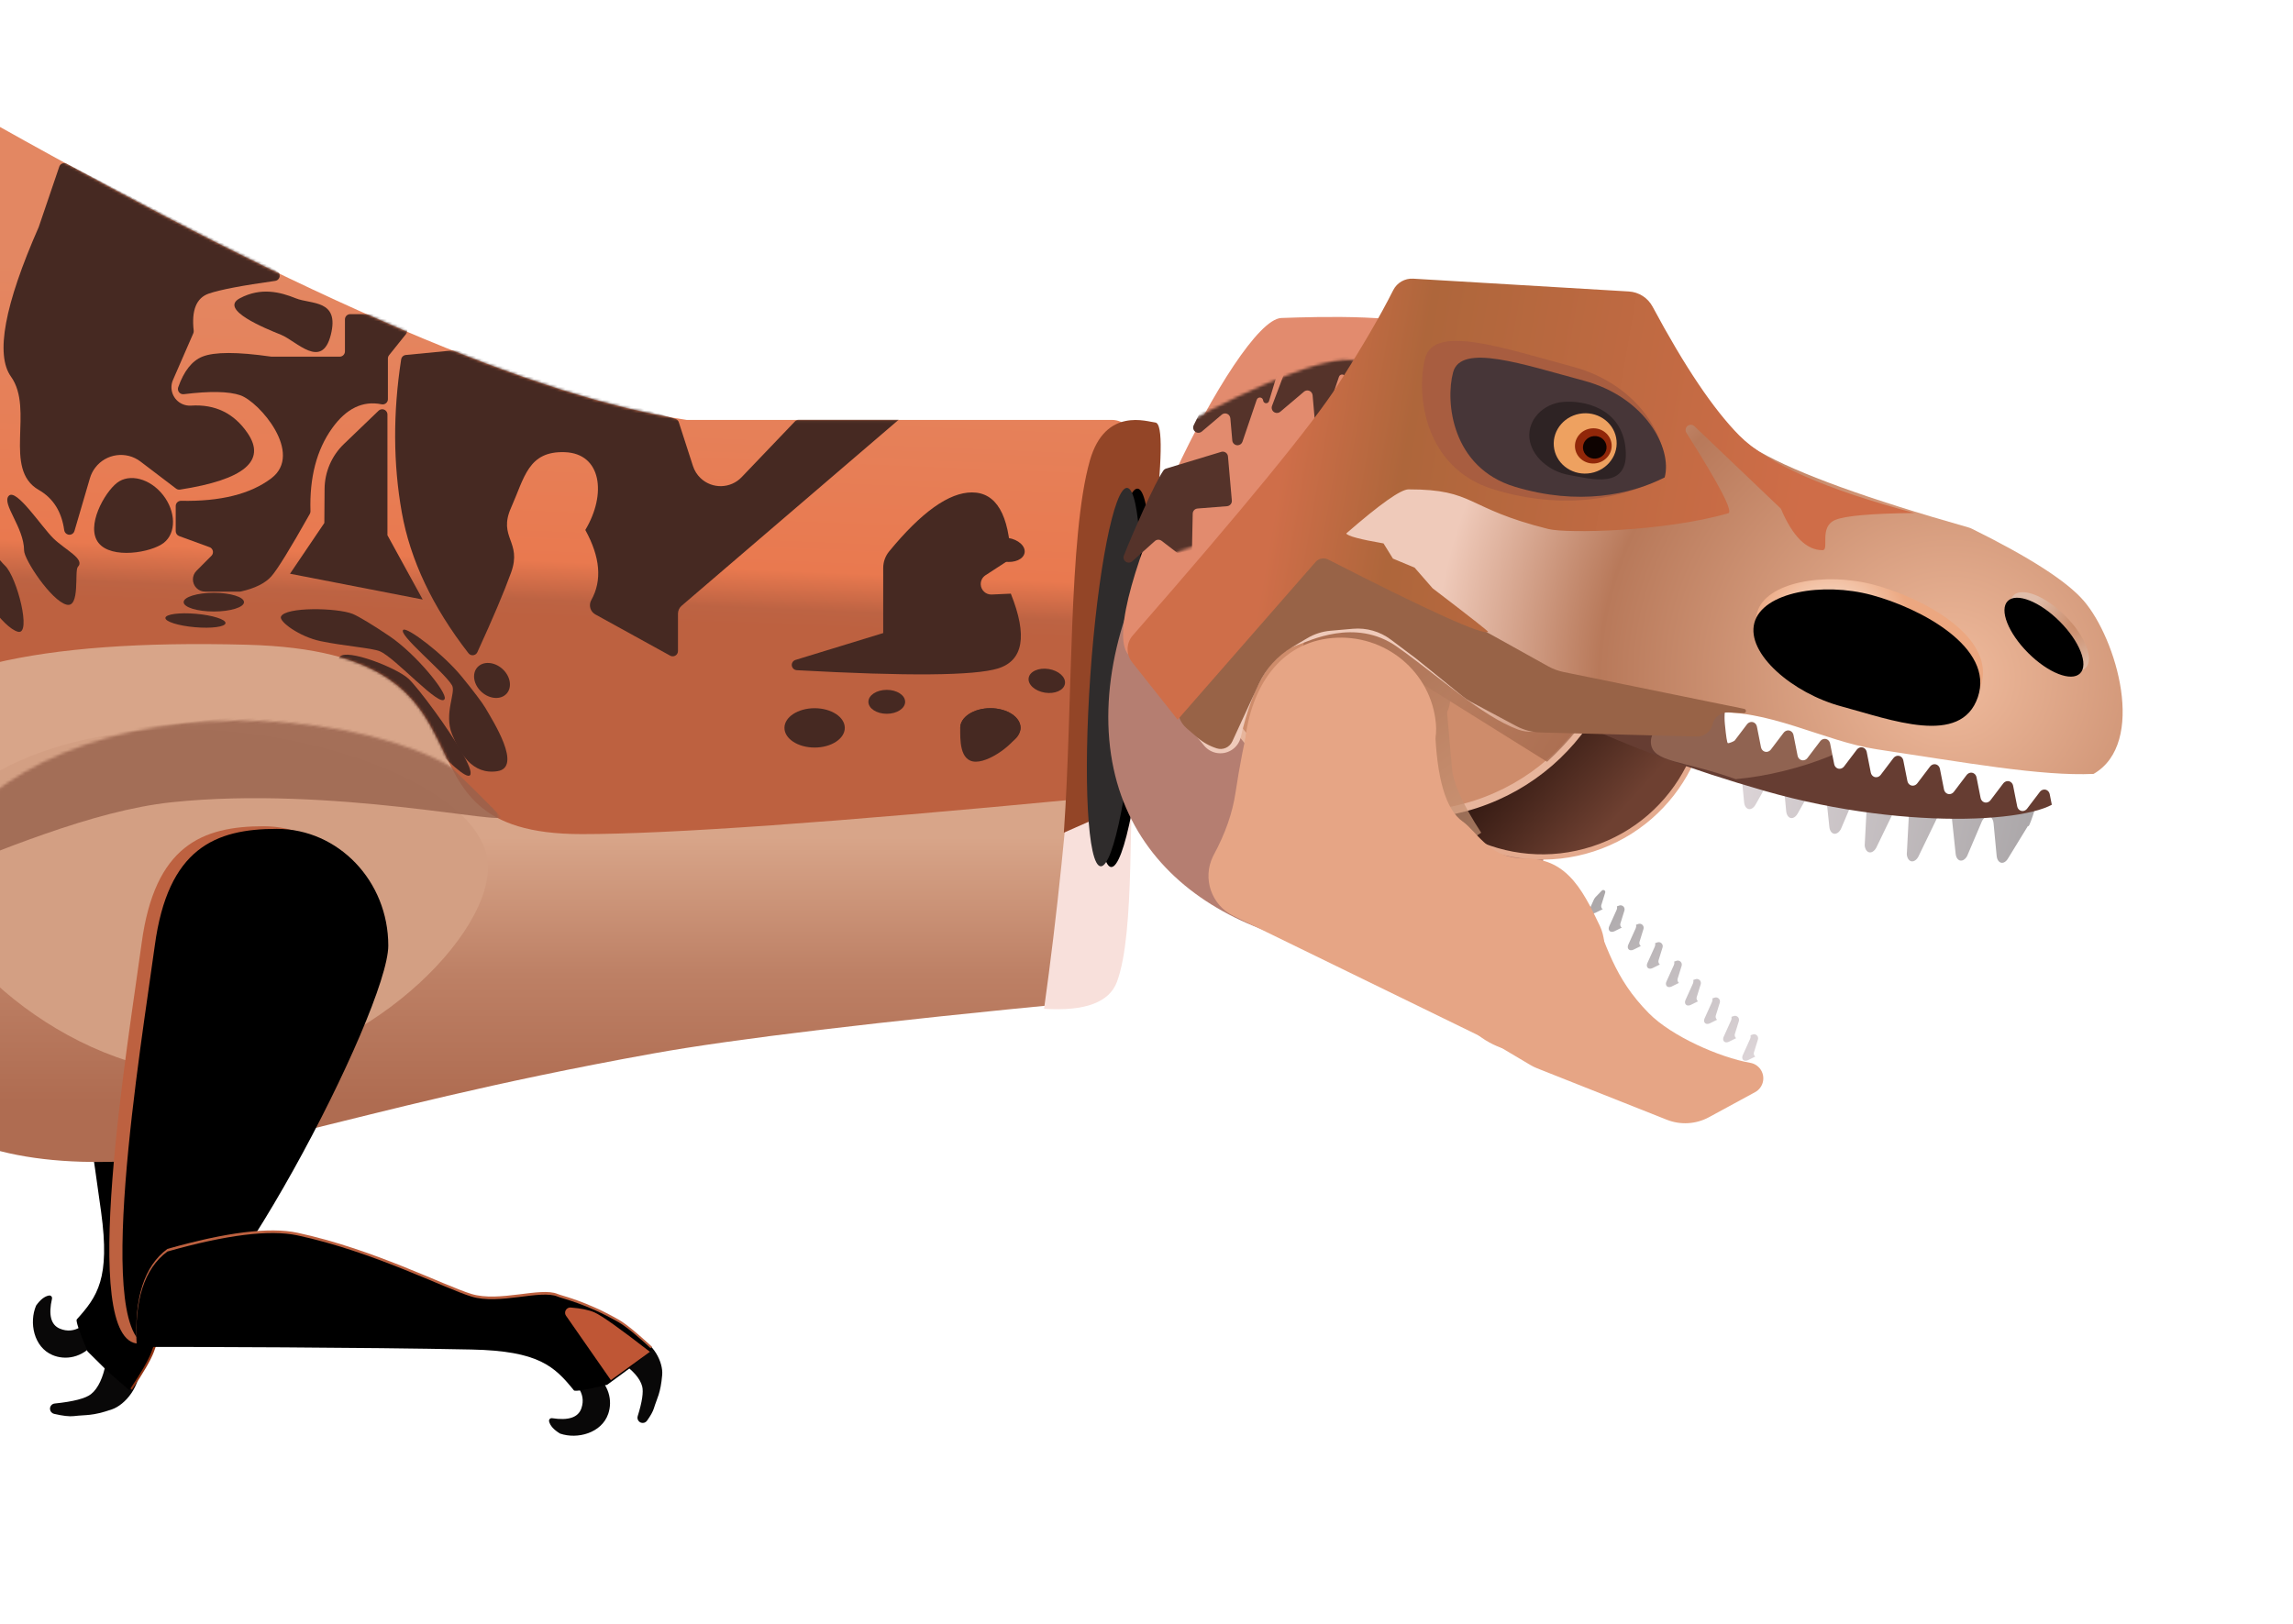 <?xml version="1.0" encoding="UTF-8" standalone="no"?>
<svg  viewBox="0 0 874 619" version="1.1" xmlns="http://www.w3.org/2000/svg" xmlns:xlink="http://www.w3.org/1999/xlink">
    <!-- Generator: Sketch 45.2 (43514) - http://www.bohemiancoding.com/sketch -->
    <title>w3d2lego_trex</title>
    <desc>Created with Sketch.</desc>
    <defs>
        <path d="M1.127,43.495 C22.65,43.495 87.074,43.641 128.703,44.495 C154.37,45.021 160.33,50.912 167.746,60.059 C168.168,60.578 172.399,59.87 180.439,57.935 L189.516,51.266 L197.547,44.495 C191.797,39.133 187.514,35.65 184.697,34.044 C172.21,26.924 163.39,25.106 161.535,24.313 C155.079,21.551 139.286,27.563 128.703,24.313 C118.12,21.063 91.174,7.144 62.391,0.988 C51.778,-1.282 35.244,0.77 12.79,7.144 C3.979,13.677 0.092,25.794 1.127,43.495 Z" id="path-1"></path>
        <filter x="-1.0%" y="-3.3%" width="102.0%" height="106.7%" filterUnits="objectBoundingBox" id="filter-2">
            <feGaussianBlur stdDeviation="1.5" in="SourceAlpha" result="shadowBlurInner1"></feGaussianBlur>
            <feOffset dx="0" dy="1" in="shadowBlurInner1" result="shadowOffsetInner1"></feOffset>
            <feComposite in="shadowOffsetInner1" in2="SourceAlpha" operator="arithmetic" k2="-1" k3="1" result="shadowInnerInner1"></feComposite>
            <feColorMatrix values="0 0 0 0 0.651   0 0 0 0 0.333   0 0 0 0 0.22  0 0 0 1 0" type="matrix" in="shadowInnerInner1"></feColorMatrix>
        </filter>
        <linearGradient x1="50%" y1="68.115%" x2="50%" y2="93.681%" id="linearGradient-3">
            <stop stop-color="#D8A589" offset="0%"></stop>
            <stop stop-color="#BD8065" offset="51.95%"></stop>
            <stop stop-color="#AF6C51" offset="100%"></stop>
        </linearGradient>
        <linearGradient x1="53.377%" y1="22.111%" x2="50%" y2="69.357%" id="linearGradient-4">
            <stop stop-color="#E38762" offset="0%"></stop>
            <stop stop-color="#E9794F" offset="82.988%"></stop>
            <stop stop-color="#BD6343" offset="94.57%"></stop>
            <stop stop-color="#BD6140" offset="100%"></stop>
        </linearGradient>
        <path d="M48.556,0.598 C167.484,67.371 255.221,104.87 311.765,113.096 L473.878,113.096 L473.878,113.096 C478.296,113.096 481.878,116.677 481.878,121.096 C481.878,121.483 481.85,121.87 481.794,122.253 L462.015,257.558 C368.326,266.519 304.899,271 271.736,271 C191.332,271 249.705,201.622 144.096,198.802 C63.697,196.654 15.665,208.213 2.84217094e-14,233.477 L48.556,0.598 Z" id="path-5"></path>
        <path d="M107,131.359 C160.858,131.359 214,81.808 214,52.701 C214,23.595 151.376,0 97.518,0 C43.66,0 0,23.595 0,52.701 C0,81.808 53.142,131.359 107,131.359 Z" id="path-7"></path>
        <path d="M12,197.263 C35.472,197.263 102,69.077 102,44.5 C102,19.923 82.972,0 59.5,0 C36.028,0 18,7.399 13,44.5 C8,81.601 -11.472,197.263 12,197.263 Z" id="path-9"></path>
        <filter x="-3.9%" y="-2.0%" width="107.9%" height="104.1%" filterUnits="objectBoundingBox" id="filter-10">
            <feGaussianBlur stdDeviation="1.5" in="SourceAlpha" result="shadowBlurInner1"></feGaussianBlur>
            <feOffset dx="5" dy="1" in="shadowBlurInner1" result="shadowOffsetInner1"></feOffset>
            <feComposite in="shadowOffsetInner1" in2="SourceAlpha" operator="arithmetic" k2="-1" k3="1" result="shadowInnerInner1"></feComposite>
            <feColorMatrix values="0 0 0 0 0.631   0 0 0 0 0.314   0 0 0 0 0.165  0 0 0 1 0" type="matrix" in="shadowInnerInner1"></feColorMatrix>
        </filter>
        <path d="M11.127,197.495 C32.65,197.495 97.074,197.641 138.703,198.495 C164.37,199.021 170.33,204.912 177.746,214.059 C178.168,214.578 182.399,213.87 190.439,211.935 L199.516,205.266 L207.547,198.495 C201.797,193.133 197.514,189.65 194.697,188.044 C182.21,180.924 173.39,179.106 171.535,178.313 C165.079,175.551 149.286,181.563 138.703,178.313 C128.12,175.063 101.174,161.144 72.391,154.988 C61.778,152.718 45.244,154.77 22.79,161.144 C13.979,167.677 10.092,179.794 11.127,197.495 Z" id="path-11"></path>
        <filter x="-1.0%" y="-3.3%" width="102.0%" height="106.7%" filterUnits="objectBoundingBox" id="filter-12">
            <feGaussianBlur stdDeviation="1.5" in="SourceAlpha" result="shadowBlurInner1"></feGaussianBlur>
            <feOffset dx="0" dy="1" in="shadowBlurInner1" result="shadowOffsetInner1"></feOffset>
            <feComposite in="shadowOffsetInner1" in2="SourceAlpha" operator="arithmetic" k2="-1" k3="1" result="shadowInnerInner1"></feComposite>
            <feColorMatrix values="0 0 0 0 0.651   0 0 0 0 0.333   0 0 0 0 0.22  0 0 0 1 0" type="matrix" in="shadowInnerInner1"></feColorMatrix>
        </filter>
        <ellipse id="path-13" cx="18" cy="98.872" rx="9" ry="72.31"></ellipse>
        <filter x="-44.1%" y="-8.3%" width="232.7%" height="116.5%" filterUnits="objectBoundingBox" id="filter-14">
            <feGaussianBlur stdDeviation="1.982" in="SourceGraphic"></feGaussianBlur>
        </filter>
        <filter x="-71.9%" y="-11.7%" width="288.3%" height="123.4%" filterUnits="objectBoundingBox" id="filter-15">
            <feMorphology radius="1" operator="dilate" in="SourceAlpha" result="shadowSpreadOuter1"></feMorphology>
            <feOffset dx="4" dy="0" in="shadowSpreadOuter1" result="shadowOffsetOuter1"></feOffset>
            <feGaussianBlur stdDeviation="2" in="shadowOffsetOuter1" result="shadowBlurOuter1"></feGaussianBlur>
            <feColorMatrix values="0 0 0 0 0   0 0 0 0 0   0 0 0 0 0  0 0 0 0.5 0" type="matrix" in="shadowBlurOuter1"></feColorMatrix>
        </filter>
        <linearGradient x1="79.44%" y1="81.641%" x2="61.449%" y2="50%" id="linearGradient-16">
            <stop stop-color="#6E4031" offset="0%"></stop>
            <stop stop-color="#331912" offset="100%"></stop>
        </linearGradient>
        <linearGradient x1="0%" y1="39.56%" x2="100%" y2="39.56%" id="linearGradient-17">
            <stop stop-color="#CB9778" stop-opacity="0.7" offset="0%"></stop>
            <stop stop-color="#9B5E43" stop-opacity="0.7" offset="100%"></stop>
        </linearGradient>
        <filter x="-2.3%" y="-4.2%" width="104.7%" height="108.3%" filterUnits="objectBoundingBox" id="filter-18">
            <feGaussianBlur stdDeviation="1" in="SourceGraphic"></feGaussianBlur>
        </filter>
        <filter x="-2.7%" y="-4.7%" width="105.5%" height="109.4%" filterUnits="objectBoundingBox" id="filter-19">
            <feGaussianBlur stdDeviation="1" in="SourceGraphic"></feGaussianBlur>
        </filter>
        <linearGradient x1="100%" y1="0%" x2="0%" y2="0%" id="linearGradient-20">
            <stop stop-color="#DDD5D8" offset="0%"></stop>
            <stop stop-color="#ABA7A9" offset="100%"></stop>
        </linearGradient>
        <radialGradient cx="81.4%" cy="79.781%" fx="81.4%" fy="79.781%" r="83.234%" gradientTransform="translate(0.814,0.798),scale(0.632,1),rotate(-154.554),translate(-0.814,-0.798)" id="radialGradient-21">
            <stop stop-color="#F0BB9D" offset="0%"></stop>
            <stop stop-color="#B8795A" offset="67.923%"></stop>
            <stop stop-color="#EFCABA" offset="100%"></stop>
        </radialGradient>
        <radialGradient cx="63.34%" cy="0%" fx="63.34%" fy="0%" r="104.271%" gradientTransform="translate(0.633,0),scale(0.436,1),rotate(124.121),translate(-0.633,-0)" id="radialGradient-22">
            <stop stop-color="#CA8B69" offset="0%"></stop>
            <stop stop-color="#E0BDAA" offset="100%"></stop>
        </radialGradient>
        <ellipse id="path-23" cx="359.046" cy="176.402" rx="19.5" ry="8.5"></ellipse>
        <filter x="-7.7%" y="-17.6%" width="115.4%" height="135.3%" filterUnits="objectBoundingBox" id="filter-24">
            <feGaussianBlur stdDeviation="1.5" in="SourceAlpha" result="shadowBlurInner1"></feGaussianBlur>
            <feOffset dx="0" dy="3" in="shadowBlurInner1" result="shadowOffsetInner1"></feOffset>
            <feComposite in="shadowOffsetInner1" in2="SourceAlpha" operator="arithmetic" k2="-1" k3="1" result="shadowInnerInner1"></feComposite>
            <feColorMatrix values="0 0 0 0 0.792   0 0 0 0 0.494   0 0 0 0 0.365  0 0 0 1 0" type="matrix" in="shadowInnerInner1"></feColorMatrix>
        </filter>
        <radialGradient cx="32.214%" cy="50%" fx="32.214%" fy="50%" r="70.033%" gradientTransform="translate(0.322,0.5),scale(0.493,1),rotate(7.29),translate(-0.322,-0.5)" id="radialGradient-25">
            <stop stop-color="#FDF3E9" offset="0%"></stop>
            <stop stop-color="#ECA780" offset="100%"></stop>
        </radialGradient>
        <path d="M286.234,196.999 C305.564,196.999 334.137,200.101 335.457,180.147 C336.778,160.192 305.564,152.999 286.234,152.999 C266.904,152.999 245.851,162.679 245.851,174.829 C245.851,186.979 266.904,196.999 286.234,196.999 Z" id="path-26"></path>
        <filter x="-6.1%" y="-12.5%" width="112.3%" height="124.9%" filterUnits="objectBoundingBox" id="filter-27">
            <feMorphology radius="3" operator="erode" in="SourceAlpha" result="shadowSpreadInner1"></feMorphology>
            <feGaussianBlur stdDeviation="2" in="shadowSpreadInner1" result="shadowBlurInner1"></feGaussianBlur>
            <feOffset dx="0" dy="4" in="shadowBlurInner1" result="shadowOffsetInner1"></feOffset>
            <feComposite in="shadowOffsetInner1" in2="SourceAlpha" operator="arithmetic" k2="-1" k3="1" result="shadowInnerInner1"></feComposite>
            <feColorMatrix values="0 0 0 0 0.906   0 0 0 0 0.624   0 0 0 0 0.482  0 0 0 1 0" type="matrix" in="shadowInnerInner1"></feColorMatrix>
        </filter>
        <path d="M87.039,107.467 C122.385,107.467 172.95,105.285 172.95,85.679 C172.95,76.922 143.793,53.046 132.946,44.282 C119.506,33.422 4.738,83.192 4.738,102.798 C4.738,122.404 51.693,107.467 87.039,107.467 Z" id="path-28"></path>
        <filter x="-1.4%" y="-3.7%" width="102.8%" height="107.4%" filterUnits="objectBoundingBox" id="filter-30">
            <feGaussianBlur stdDeviation="1" in="SourceGraphic"></feGaussianBlur>
        </filter>
        <linearGradient x1="41.994%" y1="4.928%" x2="91.152%" y2="82.402%" id="linearGradient-31">
            <stop stop-color="#CF6E49" offset="0%"></stop>
            <stop stop-color="#AE663B" offset="22.969%"></stop>
            <stop stop-color="#CF6D48" offset="100%"></stop>
        </linearGradient>
    </defs>
    <g id="Page-1" stroke="none" stroke-width="1" fill="none" fill-rule="evenodd">
        <g id="trex" transform="translate(-60, 44)">
            <g id="body">
                <g id="armback" transform="translate(98.046, 392.568) rotate(81) translate(-98.046, -392.568) translate(-5.454, 350.568)">
                    <path d="M161.08,76.359 C162.019,77.787 163.836,78.792 166.53,79.377 C173.573,79.377 181.457,74.02 181.457,66.288 C181.457,61.134 178.273,55.428 170.663,53.2 C165.219,54.29 161.174,55.669 158.528,57.336 C165.441,58.495 171.095,61.325 171.095,67.655 C171.095,71.32 167.977,73.71 161.74,74.825 L161.74,74.825 C161.196,74.922 160.834,75.442 160.931,75.986 C160.955,76.119 161.006,76.246 161.08,76.359 Z" id="claw1" fill="#090808" transform="translate(169.992, 66.288) rotate(32) translate(-169.992, -66.288) "></path>
                    <path d="M198.863,77.135 C200.692,74.23 201.784,71.946 202.14,70.282 C203.144,65.588 204.436,63.794 204.436,55.732 C204.436,50.358 199.676,42.406 191.742,40.083 C183.303,43.448 177.705,46 174.946,47.738 C182.154,48.946 193.908,54.495 196.339,61.348 C197.228,63.854 196.856,68.61 195.223,75.616 L195.223,75.616 C194.972,76.692 195.641,77.767 196.717,78.018 C197.547,78.211 198.409,77.857 198.863,77.135 Z" id="claw2" fill="#090808" transform="translate(189.691, 58.503) rotate(-10) translate(-189.691, -58.503) "></path>
                    <g id="Oval-11">
                        <use fill="#913514" fill-rule="evenodd" xlink:href="#path-1"></use>
                        <use fill="black" fill-opacity="1" filter="url(#filter-2)" xlink:href="#path-1"></use>
                    </g>
                </g>
                <path d="M59.3,6.589 C177.724,73.605 265.247,111.241 321.87,119.497 L484.952,119.497 L484.952,119.497 C489.37,119.497 492.952,123.078 492.952,127.497 C492.952,127.666 492.947,127.835 492.936,128.005 L480.045,330.571 L480.045,330.571 C479.795,334.492 476.736,337.651 472.825,338.027 C394.222,345.569 339.52,352.12 308.72,357.679 C185.064,379.997 148.68,400.586 91.067,398.904 C10.611,396.554 -16.534,343.742 9.632,240.468 L9.632,240.468 C9.658,240.367 9.681,240.266 9.703,240.165 L59.3,6.589 Z" id="Rectangle-5" fill="url(#linearGradient-3)"></path>
                <g id="splotches" transform="translate(10, 3)">
                    <mask id="mask-6" fill="white">
                        <use xlink:href="#path-5"></use>
                    </mask>
                    <use id="Mask" fill="url(#linearGradient-4)" xlink:href="#path-5"></use>
                    <g mask="url(#mask-6)" fill="#462922">
                        <g transform="translate(24, -228)">
                            <path d="M199.406,314.521 L180.689,316.333 L180.689,316.333 C179.779,316.421 179.044,317.115 178.905,318.019 C175.77,338.376 175.851,357.819 179.148,376.347 C182.371,394.462 190.841,412.358 204.557,430.034 L204.557,430.034 C205.234,430.906 206.49,431.065 207.363,430.388 C207.618,430.19 207.821,429.934 207.955,429.641 C213.863,416.759 218.149,406.638 220.81,399.279 C225.104,387.408 215.705,385.991 220.81,374.543 C225.916,363.095 227.293,352.897 241.274,353.39 C255.256,353.883 257.297,369.337 249.098,383.047 C254.799,393.394 255.557,402.31 251.371,409.797 L251.371,409.797 C250.293,411.725 250.982,414.162 252.91,415.24 C252.917,415.244 252.925,415.248 252.932,415.252 L281.449,430.97 L281.449,430.97 C282.417,431.503 283.633,431.151 284.166,430.184 C284.329,429.888 284.415,429.556 284.415,429.218 L284.415,414.979 L284.415,414.979 C284.415,413.811 284.925,412.702 285.811,411.942 L368.565,340.999 L330.49,340.999 L330.49,340.999 C329.944,340.999 329.422,341.223 329.044,341.617 L308.683,362.919 L308.683,362.919 C304.455,367.343 297.441,367.501 293.017,363.273 C291.689,362.003 290.697,360.422 290.131,358.673 L284.733,341.983 L284.733,341.983 C284.533,341.366 284.047,340.884 283.428,340.69 L200.197,314.604 L200.197,314.604 C199.942,314.524 199.673,314.496 199.406,314.521 Z" id="Path-4"></path>
                            <path d="M396.465,368.73 C387.746,368.73 377.229,376.223 364.915,391.209 L364.915,391.209 C363.444,392.998 362.641,395.242 362.641,397.558 L362.641,422.352 L329.206,432.599 L329.206,432.599 C328.15,432.922 327.556,434.041 327.88,435.097 C328.125,435.898 328.845,436.462 329.682,436.508 C371.833,438.833 397.388,438.616 406.348,435.859 C416.069,432.868 417.715,423.357 411.285,407.326 L404.001,407.658 L404.001,407.658 C401.794,407.759 399.924,406.051 399.823,403.844 C399.759,402.427 400.449,401.082 401.638,400.309 L411.285,394.035 C410.656,377.165 405.716,368.73 396.465,368.73 Z" id="Path-5"></path>
                            <ellipse id="Oval-12" cx="336.5" cy="458.5" rx="11.5" ry="7.5"></ellipse>
                            <path d="M75.281,394.487 C83.289,394.487 90.606,380.947 90.606,374.872 C90.606,368.797 84.114,363.872 76.106,363.872 C68.097,363.872 61.606,368.797 61.606,374.872 C61.606,380.947 67.272,394.487 75.281,394.487 Z" id="Oval-12-Copy-13" transform="translate(76.106, 379.179) rotate(52) translate(-76.106, -379.179) "></path>
                            <path d="M135.974,308.586 C142.326,308.586 155.489,315.304 153.57,301.476 C151.651,287.649 142.326,293.586 135.974,293.586 C129.623,293.586 122.065,294.559 116.187,301.58 C110.31,308.601 129.623,308.586 135.974,308.586 Z" id="Oval-12-Copy-10" transform="translate(134.424, 301.268) rotate(22) translate(-134.424, -301.268) "></path>
                            <ellipse id="Oval-12-Copy" cx="364" cy="448.565" rx="7" ry="4.565"></ellipse>
                            <ellipse id="Oval-12-Copy-11" cx="107.5" cy="410.565" rx="11.5" ry="3.565"></ellipse>
                            <path d="M36.865,394.981 C39.242,397.442 57.645,401.553 62.841,398.554 C67.538,395.843 55.922,387.187 55.922,385.221 C55.922,381.079 48.139,383.87 41.788,383.87 C35.436,383.87 18.159,379.858 18.159,384 C18.159,388.142 30.698,388.595 36.865,394.981 Z" id="Oval-12-Copy-14" transform="translate(41.059, 390.866) rotate(44) translate(-41.059, -390.866) "></path>
                            <path d="M18.407,405.175 C20.783,407.636 39.186,411.746 44.382,408.748 C49.079,406.037 29.68,394.063 23.329,394.063 C16.978,394.063 -0.3,390.051 -0.3,394.193 C-0.3,398.336 12.239,398.788 18.407,405.175 Z" id="Oval-12-Copy-15" transform="translate(22.404, 401.059) rotate(44) translate(-22.404, -401.059) "></path>
                            <ellipse id="Oval-12-Copy-12" transform="translate(100.5, 417.565) rotate(5) translate(-100.5, -417.565) " cx="100.5" cy="417.565" rx="11.5" ry="2.565"></ellipse>
                            <ellipse id="Oval-12-Copy-8" transform="translate(425, 440.565) rotate(9) translate(-425, -440.565) " cx="425" cy="440.565" rx="7" ry="4.565"></ellipse>
                            <ellipse id="Oval-12-Copy-9" transform="translate(409.628, 390.604) rotate(9) translate(-409.628, -390.604) " cx="409.628" cy="390.604" rx="7" ry="4.565"></ellipse>
                            <ellipse id="Oval-12-Copy-2" cx="403.5" cy="458.5" rx="11.5" ry="7.5"></ellipse>
                            <path d="M397.957,471.395 C404.308,471.395 415,462.642 415,458.5 C415,454.358 409.851,451 403.5,451 C397.149,451 392,454.358 392,458.5 C392,462.642 391.606,471.395 397.957,471.395 Z" id="Oval-12-Copy-3"></path>
                            <ellipse id="Oval-12-Copy-4" transform="translate(213.536, 440.419) rotate(42) translate(-213.536, -440.419) " cx="213.536" cy="440.419" rx="7.5" ry="5.921"></ellipse>
                            <path d="M170.983,454.275 C177.335,454.275 217.133,459.526 217.133,455.384 C217.133,452.793 203.132,448.885 191.092,446.322 C183.883,444.787 177.377,443.734 174.998,443.734 C168.647,443.734 150.017,450.831 150.017,454.973 C150.017,459.115 164.632,454.275 170.983,454.275 Z" id="Oval-12-Copy-5" transform="translate(183.575, 450.355) rotate(42) translate(-183.575, -450.355) "></path>
                            <path d="M171.255,427.422 C177.607,427.422 201.033,439.133 201.033,434.991 C201.033,432.4 184.539,423.244 172.498,420.68 C165.289,419.145 158.783,418.092 156.404,418.092 C150.053,418.092 131.424,425.19 131.424,429.332 C131.424,431.301 140.754,433.783 149.001,432.286 C158.098,430.635 167.924,427.422 171.255,427.422 Z" id="Oval-12-Copy-6" transform="translate(166.229, 426.985) rotate(22) translate(-166.229, -426.985) "></path>
                            <path d="M204.275,445.751 C210.171,445.751 231.915,454.173 231.915,451.195 C231.915,449.331 216.605,442.747 205.429,440.903 C198.738,439.8 192.699,439.042 190.491,439.042 C184.596,439.042 163.805,438.084 167.305,447.125 C170.805,456.166 180.487,456.143 188.141,455.066 C196.584,453.879 201.184,445.751 204.275,445.751 Z" id="Oval-12-Copy-7" transform="translate(199.413, 447.282) scale(-1, 1) rotate(-60) translate(-199.413, -447.282) "></path>
                            <path d="M168.761,300.77 L159.477,300.77 L159.477,300.77 C158.372,300.77 157.477,301.665 157.477,302.77 L157.477,314.973 L157.477,314.973 C157.477,316.077 156.581,316.973 155.477,316.973 L144.359,316.973 L129.552,316.973 L129.552,316.973 C129.458,316.973 129.364,316.966 129.27,316.953 C116.413,315.12 107.701,315.126 103.133,316.973 C99.168,318.575 96.099,322.464 93.928,328.638 L93.928,328.638 C93.562,329.68 94.11,330.822 95.152,331.188 C95.443,331.291 95.754,331.324 96.061,331.286 C106.04,330.051 113.222,330.188 117.609,331.699 C124.849,334.192 141.862,353.912 129.41,363.352 C121.466,369.374 110.002,372.233 95.017,371.928 L95.017,371.928 C93.913,371.905 92.999,372.782 92.977,373.886 C92.977,373.9 92.977,373.914 92.977,373.927 L92.977,383.5 L92.977,383.5 C92.977,384.34 93.501,385.09 94.29,385.378 L105.861,389.606 L105.861,389.606 C106.899,389.985 107.432,391.133 107.053,392.171 C106.954,392.443 106.796,392.691 106.591,392.896 L100.889,398.617 L100.889,398.617 C99.075,400.437 99.079,403.383 100.899,405.197 C101.771,406.067 102.953,406.555 104.184,406.555 L117.387,406.555 L117.387,406.555 C117.537,406.555 117.685,406.538 117.831,406.505 C123.233,405.275 127.093,403.355 129.41,400.746 C131.731,398.133 136.622,390.193 144.084,376.927 L144.084,376.927 C144.263,376.609 144.352,376.248 144.34,375.884 C143.94,363.039 146.694,352.493 152.602,344.246 C158,336.711 164.284,333.675 171.456,335.138 L171.456,335.138 C172.538,335.359 173.594,334.661 173.815,333.579 C173.842,333.447 173.855,333.313 173.855,333.179 L173.855,324.309 L173.855,317.675 L173.855,317.675 C173.855,317.22 174.01,316.779 174.294,316.425 L180.752,308.36 L180.752,308.36 C181.443,307.498 181.303,306.24 180.441,305.549 C180.295,305.432 180.133,305.336 179.96,305.264 L169.529,300.923 L169.529,300.923 C169.286,300.822 169.024,300.77 168.761,300.77 Z" id="Path-6"></path>
                            <path d="M108.571,243.411 C67.097,264.782 44.105,276.38 39.595,278.203 C36.147,279.597 32.362,281.677 28.238,284.444 L28.238,284.444 C27.321,285.06 27.076,286.302 27.692,287.219 C28.009,287.692 28.513,288.007 29.076,288.086 C41.671,289.841 50.108,291.456 54.388,292.93 C59.109,294.556 61.027,299.266 60.142,307.06 L60.142,307.06 C60.103,307.409 60.156,307.762 60.296,308.084 L68.037,325.857 L68.037,325.857 C69.58,329.401 67.959,333.526 64.414,335.07 C63.393,335.514 62.281,335.709 61.169,335.638 C51.963,335.045 44.771,338.542 39.595,346.129 C32.378,356.706 40.961,363.882 65.346,367.657 L65.346,367.657 C65.883,367.74 66.43,367.601 66.863,367.272 L80.425,356.957 L80.425,356.957 C85.835,352.842 93.558,353.892 97.673,359.302 C98.583,360.499 99.266,361.852 99.689,363.294 L105.587,383.432 L105.587,383.432 C105.897,384.492 107.008,385.1 108.068,384.789 C108.823,384.568 109.378,383.925 109.487,383.147 C110.479,376.045 113.714,370.924 119.193,367.785 C133.076,359.83 120.802,337.129 129.79,324.582 C135.777,316.225 132.256,297.229 119.227,267.595 L119.227,267.595 C119.204,267.542 119.183,267.488 119.165,267.434 L111.381,244.545 L111.381,244.545 C111.025,243.499 109.889,242.939 108.844,243.295 C108.75,243.327 108.659,243.365 108.571,243.411 Z" id="Path-6-Copy" transform="translate(79.985, 314.029) scale(-1, 1) translate(-79.985, -314.029) "></path>
                        </g>
                    </g>
                </g>
                <path d="M201.52,113.609 L210.301,158.785 L228.173,180.282 L176.646,180.282 L185.8,158.785 L183.416,146.037 L183.416,146.037 C182.226,139.675 183.656,133.102 187.382,127.81 L197.921,112.839 L197.921,112.839 C198.557,111.936 199.804,111.719 200.708,112.355 C201.13,112.652 201.421,113.101 201.52,113.609 Z" id="splotch" fill="#462922" transform="translate(202.409, 145.787) rotate(11) translate(-202.409, -145.787) "></path>
                <g id="shoulderplace" transform="translate(32, 234)">
                    <mask id="mask-8" fill="white">
                        <use xlink:href="#path-7"></use>
                    </mask>
                    <use id="Mask" fill="#D39F83" xlink:href="#path-7"></use>
                    <path d="M90.014,29.434 C151.297,29.434 217.713,52.305 214.084,47.817 C196.087,25.557 123.324,-66.985 72.324,-66.985 C11.041,-66.985 -60.982,18.71 -60.982,47.817 C-60.982,76.923 28.731,29.434 90.014,29.434 Z" id="Oval-10-Copy" fill-opacity="0.8" fill="#97624D" mask="url(#mask-8)" transform="translate(76.622, -4.864) rotate(-6) translate(-76.622, 4.864) "></path>
                </g>
                <g id="armfore" transform="translate(101, 271)">
                    <path d="M171.08,230.359 C172.019,231.787 173.836,232.792 176.53,233.377 C183.573,233.377 191.457,228.02 191.457,220.288 C191.457,215.134 188.273,209.428 180.663,207.2 C175.219,208.29 171.174,209.669 168.528,211.336 C175.441,212.495 181.095,215.325 181.095,221.655 C181.095,225.32 177.977,227.71 171.74,228.825 L171.74,228.825 C171.196,228.922 170.834,229.442 170.931,229.986 C170.955,230.119 171.006,230.246 171.08,230.359 Z" id="claw1" fill="#090808" transform="translate(179.992, 220.288) rotate(19) translate(-179.992, -220.288) "></path>
                    <path d="M206.984,225.941 C208.186,223.901 208.921,222.256 209.189,221.005 C210.083,216.82 211.236,215.22 211.236,208.034 C211.236,203.243 206.992,196.154 199.919,194.083 C192.396,197.083 187.405,199.358 184.946,200.907 C191.372,201.984 201.85,206.931 204.017,213.04 C204.755,215.12 204.518,218.94 203.307,224.499 L203.307,224.499 C203.071,225.578 203.756,226.644 204.835,226.879 C205.679,227.063 206.545,226.685 206.984,225.941 Z" id="claw2" fill="#090808" transform="translate(198.091, 210.504) rotate(5) translate(-198.091, -210.504) "></path>
                    <g id="Oval-10">
                        <use fill="#BD6140" fill-rule="evenodd" xlink:href="#path-9"></use>
                        <use fill="black" fill-opacity="1" filter="url(#filter-10)" xlink:href="#path-9"></use>
                    </g>
                    <g id="Oval-11">
                        <use fill="#BD6140" fill-rule="evenodd" xlink:href="#path-11"></use>
                        <use fill="black" fill-opacity="1" filter="url(#filter-12)" xlink:href="#path-11"></use>
                    </g>
                    <path d="M186.757,178.66 C189.361,181.606 191.096,184.14 191.962,186.261 C193.11,189.074 194.7,197.575 196.732,211.764 L178.524,209.199 L183.283,179.666 L183.283,179.666 C183.459,178.576 184.486,177.834 185.576,178.01 C186.033,178.083 186.45,178.313 186.757,178.66 Z" id="Triangle" fill="#BF5635" transform="translate(187.628, 193.705) rotate(-44) translate(-187.628, -193.705) "></path>
                </g>
                <g id="neck" transform="translate(480.523, 229.018) rotate(4) translate(-480.523, -229.018) translate(465.523, 115.018)">
                    <path d="M0.27,226.875 C15.973,226.795 24.988,222.686 27.314,214.55 C32.929,194.909 27,149.764 27,112.712 C27,52.636 21.851,3.935 15.5,3.935 C9.149,3.935 4,52.636 4,112.712 C4,152.762 2.757,190.816 0.27,226.875 Z" id="Oval-9" fill="#F8E0DB"></path>
                    <path d="M27.535,146.497 C27.535,61.269 33.473,0.942 26.903,0.942 C24.162,0.942 7.535,-3.882 3.11,17.156 C-3.072,46.548 3.11,109.703 3.11,159.377 L27.535,146.497 Z" id="Oval-9-Copy" fill="#934527"></path>
                    <g id="Oval-8" filter="url(#filter-14)">
                        <use fill="black" fill-opacity="1" filter="url(#filter-15)" xlink:href="#path-13"></use>
                        <use fill="#2F2C2C" fill-rule="evenodd" xlink:href="#path-13"></use>
                    </g>
                </g>
                <g id="head" transform="translate(662.5, 203) rotate(-5) translate(-662.5, -203) translate(455, 18)">
                    <path d="M147,296 C209.408,296 174.36,185 260,185 C345.64,185 209.408,74 147,74 C84.592,74 25.442,142.917 25.442,204.221 C25.442,265.524 84.592,296 147,296 Z" id="Oval-7" fill="#B57E71"></path>
                    <g id="jawconnector" transform="translate(156.415, 174.434) rotate(-13) translate(-156.415, -174.434) translate(64.915, 77.434)">
                        <circle id="Oval" stroke="#E4AA8E" stroke-width="2" fill="url(#linearGradient-16)" cx="119.689" cy="130.564" r="62.564"></circle>
                        <circle id="Oval-Copy" stroke="#E7B59C" stroke-width="3" fill="#CE8C6B" cx="82.397" cy="81.627" r="81.5"></circle>
                        <path d="M162.427,122.957 C174.973,77.316 154.885,50.746 120.331,50.746 C85.778,50.746 38.382,91.776 38.382,122.98 L162.427,122.957 Z" id="Oval-Copy-2" fill="url(#linearGradient-17)" filter="url(#filter-18)" transform="translate(102.284, 86.863) rotate(50) translate(-102.284, -86.863) "></path>
                        <path d="M121.115,132.618 C121.115,108.689 95.819,89.291 64.615,89.291 C33.411,89.291 11.184,96.029 11.184,119.958 C23.83,120.359 32.672,122.014 37.708,124.922 C42.745,127.83 48.93,131.401 56.263,135.635 C59.619,141.833 73.138,148.082 77.822,148.082 C83.673,148.082 98.591,155.25 109.719,152.357 C112.165,151.721 115.964,145.142 121.115,132.618 Z" id="Oval-Copy-3" fill="url(#linearGradient-17)" filter="url(#filter-19)" transform="translate(66.15, 121.168) rotate(-107) translate(-66.15, -121.168) "></path>
                    </g>
                    <path d="M263.146,246.373 L267.987,232.698 C268.609,230.715 270.113,229.918 271.347,230.918 C271.826,231.305 272.214,231.929 272.455,232.698 L276.188,244.593 C276.81,246.576 278.315,247.373 279.549,246.373 C280.027,245.985 280.415,245.362 280.656,244.593 L283.457,230.265 C284.079,228.282 285.583,227.485 286.817,228.485 C287.296,228.873 287.684,229.496 287.925,230.265 L292.591,244.593 C293.213,246.576 294.718,247.373 295.952,246.373 C296.43,245.985 296.818,245.362 297.059,244.593 L301.605,226.115 C302.227,224.132 303.732,223.335 304.966,224.335 C305.444,224.723 305.832,225.346 306.073,226.115 L308.994,244.593 C309.616,246.576 311.121,247.373 312.355,246.373 C312.833,245.985 313.221,245.362 313.462,244.593 L318.008,226.115 C318.63,224.132 320.135,223.335 321.369,224.335 C321.847,224.723 322.235,225.346 322.477,226.115 L325.397,244.593 C326.019,246.576 327.524,247.373 328.758,246.373 C329.236,245.985 329.624,245.362 329.866,244.593 L332.666,230.265 C333.288,228.282 334.793,227.485 336.026,228.485 C336.505,228.873 336.893,229.496 337.134,230.265 L341.8,244.593 C342.422,246.576 343.927,247.373 345.161,246.373 C345.639,245.985 346.027,245.362 346.269,244.593 L350.002,232.698 C350.624,230.715 352.129,229.918 353.363,230.918 C353.841,231.305 354.229,231.929 354.47,232.698 L358.203,244.593 C358.825,246.576 360.33,247.373 361.564,246.373 C362.042,245.985 362.43,245.362 362.672,244.593 L366.405,232.698 C367.027,230.715 368.532,229.918 369.766,230.918 C370.244,231.305 370.632,231.929 370.873,232.698 L374.606,244.593 C375.021,245.915 375.814,255.629 376.984,273.735 L260.745,267.166 C261.797,252.059 262.598,245.128 263.146,246.373 Z" id="upperteethback" fill="url(#linearGradient-20)" transform="translate(318.864, 248.819) rotate(197) translate(-318.864, -248.819) "></path>
                    <path d="M279.119,247.217 C337.661,247.217 388.319,227.982 388.319,217.765 C388.319,207.548 337.661,210.217 279.119,210.217 C220.577,210.217 173.119,218.5 173.119,228.717 C173.119,238.934 220.577,247.217 279.119,247.217 Z" id="Oval-3" fill="#663D32" transform="translate(280.719, 228.56) rotate(21) translate(-280.719, -228.56) "></path>
                    <path d="M262,240 C286.289,240 315.742,230.956 315.742,223.5 C315.742,216.044 279.121,210 262,210 C244.879,210 231,216.044 231,223.5 C231,230.956 242.215,230.925 262,240 Z" id="Oval-4" fill="#906351"></path>
                    <path d="M262.869,225.669 L266.011,232.665 C266.554,233.874 267.868,234.36 268.945,233.751 C269.362,233.514 269.701,233.134 269.912,232.665 L273.17,225.409 C273.713,224.199 275.027,223.713 276.104,224.323 C276.521,224.56 276.86,224.94 277.071,225.409 L280.33,232.665 C280.873,233.874 282.186,234.36 283.263,233.751 C283.681,233.514 284.02,233.134 284.23,232.665 L287.489,225.409 C288.032,224.199 289.345,223.713 290.423,224.323 C290.84,224.56 291.179,224.94 291.389,225.409 L294.648,232.665 C295.191,233.874 296.505,234.36 297.582,233.751 C297.999,233.514 298.338,233.134 298.549,232.665 L301.807,225.409 C302.35,224.199 303.664,223.713 304.741,224.323 C305.158,224.56 305.497,224.94 305.708,225.409 L308.967,232.665 C309.51,233.874 310.823,234.36 311.9,233.751 C312.318,233.514 312.657,233.134 312.867,232.665 L316.126,225.409 C316.669,224.199 317.982,223.713 319.06,224.323 C319.477,224.56 319.816,224.94 320.026,225.409 L323.285,232.665 C323.828,233.874 325.142,234.36 326.219,233.751 C326.636,233.514 326.975,233.134 327.186,232.665 L330.444,225.409 C330.988,224.199 332.301,223.713 333.378,224.323 C333.796,224.56 334.134,224.94 334.345,225.409 L337.604,232.665 C338.147,233.874 339.46,234.36 340.537,233.751 C340.955,233.514 341.294,233.134 341.504,232.665 L344.763,225.409 C345.306,224.199 346.62,223.713 347.697,224.323 C348.114,224.56 348.453,224.94 348.663,225.409 L351.922,232.665 C352.465,233.874 353.779,234.36 354.856,233.751 C355.273,233.514 355.612,233.134 355.823,232.665 L359.081,225.409 C359.625,224.199 360.938,223.713 362.015,224.323 C362.433,224.56 362.771,224.94 362.982,225.409 L366.241,232.665 C366.784,233.874 368.097,234.36 369.174,233.751 C369.592,233.514 369.931,233.134 370.141,232.665 L373.4,225.409 C373.943,224.199 375.257,223.713 376.334,224.323 C376.751,224.56 377.09,224.94 377.3,225.409 L380.559,232.665 C381.102,233.874 382.416,234.36 383.493,233.751 C383.91,233.514 384.249,233.134 384.46,232.665 L387.602,225.669 C387.873,225.065 389.315,222.746 389.853,223.051 C390.222,223.259 393.195,225.944 393.195,226.407 L396.92,238.591 L403.104,248.165 L256.886,249.09 L256.468,240.41 L256.468,240.41 C256.314,237.194 256.758,233.977 257.778,230.923 C259.308,226.343 260.227,224.053 260.537,224.053 C260.949,224.053 262.684,225.256 262.869,225.669 Z" id="upperteethfore" fill="#FFFFFF" transform="translate(329.771, 236.057) scale(1, -1) rotate(-18) translate(-329.771, -236.057) "></path>
                    <g id="Group" transform="translate(27, 18)">
                        <path d="M142.666,19.406 L214.121,37.337 L214.121,37.337 C221.16,39.103 226.788,44.378 229.005,51.287 C237.422,77.51 247.249,95.453 258.486,105.118 C271.16,116.019 295.336,130.498 331.011,148.554 L331.011,148.554 C331.446,148.774 331.86,149.033 332.247,149.328 C351.76,164.196 363.947,175.878 368.809,184.376 C378.321,201 382.146,242.217 359.912,249.896 C340.177,247.009 312.442,236.224 280.547,224.904 C261.396,218.108 242.507,201.443 221.074,199.19 C163.944,193.186 154.46,195.486 147.896,191.499 C135.077,183.712 122.09,165.768 108.529,151.641 C94.968,137.514 75.719,143.253 71.547,143.732 C61.279,144.912 51.939,155.018 43.529,174.052 L43.529,174.052 C41.743,178.093 37.02,179.922 32.978,178.136 C31.375,177.428 30.049,176.212 29.203,174.677 C14.212,147.444 8.632,131.048 12.464,125.49 C16.86,119.112 57.03,84.483 132.973,21.603 L132.973,21.603 C135.67,19.369 139.27,18.554 142.666,19.406 Z" id="Rectangle-3" fill="url(#radialGradient-21)" transform="translate(193.818, 134.485) rotate(-6) translate(-193.818, -134.485) "></path>
                        <g id="nostril" transform="translate(359.046, 176.402) rotate(50) translate(-359.046, -176.402) ">
                            <use fill="url(#radialGradient-22)" fill-rule="evenodd" xlink:href="#path-23"></use>
                            <use fill="black" fill-opacity="1" filter="url(#filter-24)" xlink:href="#path-23"></use>
                        </g>
                        <g id="cheek" transform="translate(290.675, 175.086) rotate(20) translate(-290.675, -175.086) ">
                            <use fill="url(#radialGradient-25)" fill-rule="evenodd" xlink:href="#path-26"></use>
                            <use fill="black" fill-opacity="1" filter="url(#filter-27)" xlink:href="#path-26"></use>
                        </g>
                    </g>
                    <g id="backofhead" transform="translate(0, 25)">
                        <mask id="mask-29" fill="white">
                            <use xlink:href="#path-28"></use>
                        </mask>
                        <use id="Mask" fill="#E28B6E" transform="translate(88.844, 77.831) rotate(-36) translate(-88.844, -77.831) " xlink:href="#path-28"></use>
                        <path d="M75.812,49.557 L67.944,62.592 L67.944,62.592 C67.373,63.537 67.677,64.767 68.622,65.337 C69.303,65.748 70.162,65.717 70.81,65.258 L78.94,59.509 L78.94,59.509 C79.842,58.872 81.09,59.086 81.728,59.988 C81.967,60.325 82.095,60.729 82.095,61.142 L82.095,69.652 L82.095,69.652 C82.095,70.756 82.99,71.652 84.095,71.652 C84.888,71.652 85.606,71.183 85.925,70.457 L92.732,54.99 L92.732,54.99 C93.012,54.355 93.753,54.067 94.388,54.346 C94.844,54.547 95.138,54.998 95.138,55.496 L95.138,55.496 L95.138,55.496 C95.138,56.131 95.653,56.645 96.287,56.645 C96.757,56.645 97.18,56.359 97.355,55.923 L105.915,34.505 L105.915,34.505 C106.325,33.479 105.826,32.315 104.8,31.906 C104.425,31.755 104.012,31.723 103.618,31.812 C94.692,33.826 89.025,35.541 86.615,36.959 C83.893,38.561 80.306,42.738 75.854,49.49 L75.854,49.49 C75.839,49.512 75.825,49.535 75.812,49.557 Z" id="Path-2" fill="#55332A" mask="url(#mask-29)"></path>
                        <path d="M113.473,26.295 L98.335,57.833 L98.335,57.833 C97.857,58.829 98.277,60.023 99.273,60.501 C99.927,60.815 100.7,60.75 101.293,60.331 L110.94,53.509 L110.94,53.509 C111.842,52.872 113.09,53.086 113.728,53.988 C113.967,54.325 114.095,54.729 114.095,55.142 L114.095,63.652 L114.095,63.652 C114.095,64.756 114.99,65.652 116.095,65.652 C116.888,65.652 117.606,65.183 117.925,64.457 L124.732,48.99 L124.732,48.99 C125.012,48.355 125.753,48.067 126.388,48.346 C126.844,48.547 127.138,48.998 127.138,49.496 L127.138,49.496 L127.138,49.496 C127.138,50.508 127.959,51.329 128.971,51.329 C129.579,51.329 130.147,51.027 130.488,50.524 L143.353,31.535 L143.353,31.535 C143.973,30.621 143.734,29.377 142.819,28.758 C142.557,28.58 142.256,28.467 141.942,28.429 L115.521,25.176 L115.521,25.176 C114.669,25.071 113.845,25.521 113.473,26.295 Z" id="Path-2-Copy" fill="#55332A" mask="url(#mask-29)"></path>
                        <path d="M56.864,78.483 C54.81,80.45 51.279,84.827 46.271,91.614 C42.503,96.72 38.892,101.845 35.438,106.989 L35.438,106.989 C34.822,107.906 35.066,109.148 35.983,109.764 C36.616,110.189 37.434,110.217 38.094,109.838 L48.125,104.077 L48.125,104.077 C48.959,103.598 50.015,103.78 50.64,104.51 L57.481,112.498 L57.481,112.498 C58.2,113.337 59.462,113.435 60.301,112.716 C60.624,112.44 60.851,112.067 60.948,111.653 L64.413,96.848 L64.413,96.848 C64.647,95.847 65.602,95.187 66.621,95.321 L77.792,96.793 L77.792,96.793 C78.887,96.938 79.892,96.167 80.036,95.072 C80.037,95.066 80.037,95.06 80.038,95.054 L82.094,78.314 L82.094,78.314 C82.228,77.218 81.449,76.22 80.352,76.085 C80.215,76.068 80.077,76.066 79.939,76.077 L58.078,77.934 L58.078,77.934 C57.623,77.973 57.194,78.167 56.864,78.483 Z" id="Path-2-Copy-2" fill="#55332A" mask="url(#mask-29)" transform="translate(58.603, 94.634) rotate(-7) translate(-58.603, -94.634) "></path>
                    </g>
                    <path d="M55.183,202.415 L58.983,206.325 L58.983,206.325 C60.952,208.351 63.309,209.958 65.914,211.051 L65.952,211.067 L65.952,211.067 C68.227,212.022 70.858,211.13 72.082,208.987 L84.011,188.11 L84.011,188.11 C87.233,182.471 92.095,177.946 97.95,175.136 L103.979,172.243 L103.979,172.243 C106.815,170.882 109.92,170.176 113.065,170.176 L121.651,170.176 L121.651,170.176 C126.829,170.176 131.825,172.089 135.678,175.548 L144.26,183.25 L144.26,183.25 C144.451,183.422 144.639,183.597 144.825,183.776 L161.042,199.446 L161.042,199.446 C162.001,200.373 163.047,201.207 164.165,201.935 L180.404,212.524 L180.404,212.524 C183.14,214.308 186.254,215.429 189.499,215.798 L248.6,222.525 L248.6,222.525 C251.446,222.849 254.13,221.132 255.029,218.413 L255.029,218.413 L255.029,218.413 C255.923,215.707 258.62,214.024 261.444,214.41 L267.221,215.199 L267.221,215.199 C267.671,215.261 268.086,214.946 268.147,214.496 C268.202,214.094 267.956,213.712 267.567,213.596 L200.293,193.628 L200.293,193.628 C198.234,193.017 196.28,192.093 194.501,190.89 L151.786,161.99 L151.786,161.99 C151.192,161.588 150.578,161.217 149.946,160.878 L115.633,142.469 L115.633,142.469 C111.246,140.115 105.845,140.833 102.226,144.251 L96.194,149.946 L96.194,149.946 C96.174,149.965 96.154,149.984 96.134,150.003 L55.449,188.725 L55.449,188.725 C51.596,192.392 51.445,198.489 55.112,202.342 C55.136,202.366 55.159,202.391 55.183,202.415 Z" id="Path-3" fill="#986347" filter="url(#filter-30)"></path>
                    <path d="M76.442,60.041 C140.804,62.451 182.079,62.654 200.267,60.649 C216.486,58.861 230.13,56.763 241.199,54.356 L241.199,54.356 C244.32,53.678 247.545,54.92 249.404,57.517 L297.337,124.467 L297.337,124.467 C299.563,127.576 300.014,131.617 298.53,135.141 C288.485,158.981 282.696,177.851 281.161,191.75 C279.507,206.727 285.857,230.213 300.212,262.206 C289.789,249.637 282.779,242.378 279.183,240.43 C273.077,237.123 268.898,246.054 267.148,243.901 C263.292,239.157 264.061,231.727 269.456,221.611 L273.148,176.232 L273.148,176.232 C273.237,175.131 272.417,174.166 271.316,174.076 C270.401,174.002 269.552,174.561 269.259,175.432 C261.749,197.735 257.15,208.297 255.459,207.117 C234.561,192.53 210.695,164.13 207.652,157.611 C193.739,127.81 201.97,126.56 185.848,106.674 C183.992,104.385 174.659,101.764 157.849,98.812 C157.418,99.853 159.417,104.332 163.846,112.249 L161.604,118.674 L164.125,127.264 L162.328,137.517 C162.835,155.555 162.967,164.527 162.726,164.433 C160.336,163.507 154.695,141.942 145.804,99.738 L145.804,99.738 C145.426,97.942 143.875,96.634 142.041,96.565 L62.237,93.555 L68.336,66.289 L68.336,66.289 C69.178,62.524 72.587,59.896 76.442,60.041 Z" id="Rectangle-4" fill="url(#linearGradient-31)" transform="translate(181.225, 158.19) rotate(314) translate(-181.225, -158.19) "></path>
                    <g id="eyegroup" transform="translate(143, 58)">
                        <path d="M45.27,69.467 C73.654,70.351 93.935,59.731 106.269,48.414 C106.269,34.988 89.139,16.467 62.097,16.467 C35.055,16.467 6.92,14.373 6.92,27.798 C6.92,41.224 16.885,68.582 45.27,69.467 Z" id="Oval-5-Copy" fill="#A85D40" transform="translate(56.595, 42.933) rotate(20) translate(-56.595, -42.933) "></path>
                        <path d="M52.136,68.465 C77.353,69.231 95.371,60.038 106.329,50.244 C106.329,38.623 91.11,22.593 67.085,22.593 C43.061,22.593 18.066,20.78 18.066,32.4 C18.066,44.021 26.919,67.7 52.136,68.465 Z" id="Oval-5" fill="#473638" transform="translate(62.197, 45.5) rotate(20) translate(-62.197, -45.5) "></path>
                        <path d="M66,61 C73.732,63 88.161,68.915 88.161,53.012 C88.161,37.108 73.732,33 66,33 C58.268,33 52,38.596 52,45.5 C52,52.404 58.268,59 66,61 Z" id="Oval-6" fill="#2E2324"></path>
                        <g id="eyeball" transform="translate(61, 38)">
                            <ellipse id="eyewhite" fill="#EEA160" cx="12" cy="11.5" rx="12" ry="11.5"></ellipse>
                            <ellipse id="iris" fill="#912709" cx="15" cy="12.708" rx="7" ry="6.708"></ellipse>
                            <ellipse id="pupil" fill="#0E0301" cx="15.5" cy="13.312" rx="4.5" ry="4.312"></ellipse>
                        </g>
                    </g>
                    <g id="jaw" transform="translate(58, 173)">
                        <g id="lowerteeth" transform="translate(168.791, 142.593) rotate(49) translate(-168.791, -142.593) translate(119.791, 131.093)">
                            <path d="M9.314,1.012 L11.532,5.41 C11.915,6.17 12.843,6.476 13.603,6.093 C13.898,5.944 14.137,5.705 14.285,5.41 L16.586,0.848 C16.969,0.088 17.897,-0.218 18.657,0.165 C18.952,0.314 19.191,0.553 19.339,0.848 L21.64,5.41 C22.023,6.17 22.951,6.476 23.711,6.093 C24.006,5.944 24.245,5.705 24.393,5.41 L26.694,0.848 C27.077,0.088 28.005,-0.218 28.765,0.165 C29.06,0.314 29.299,0.553 29.448,0.848 L31.748,5.41 C32.131,6.17 33.059,6.476 33.819,6.093 C34.114,5.944 34.353,5.705 34.502,5.41 L36.802,0.848 C37.186,0.088 38.113,-0.218 38.873,0.165 C39.168,0.314 39.407,0.553 39.556,0.848 L41.856,5.41 C42.24,6.17 43.167,6.476 43.927,6.093 C44.222,5.944 44.461,5.705 44.61,5.41 L46.91,0.848 C47.294,0.088 48.221,-0.218 48.981,0.165 C49.276,0.314 49.515,0.553 49.664,0.848 L51.964,5.41 C52.348,6.17 53.275,6.476 54.035,6.093 C54.33,5.944 54.569,5.705 54.718,5.41 L57.018,0.848 C57.402,0.088 58.329,-0.218 59.089,0.165 C59.384,0.314 59.623,0.553 59.772,0.848 L62.072,5.41 C62.456,6.17 63.383,6.476 64.143,6.093 C64.438,5.944 64.677,5.705 64.826,5.41 L67.126,0.848 C67.51,0.088 68.437,-0.218 69.197,0.165 C69.492,0.314 69.731,0.553 69.88,0.848 L72.18,5.41 C72.564,6.17 73.491,6.476 74.251,6.093 C74.546,5.944 74.785,5.705 74.934,5.41 L77.234,0.848 C77.618,0.088 78.545,-0.218 79.305,0.165 C79.6,0.314 79.839,0.553 79.988,0.848 L82.288,5.41 C82.672,6.17 83.599,6.476 84.36,6.093 C84.654,5.944 84.893,5.705 85.042,5.41 L87.343,0.848 C87.726,0.088 88.653,-0.218 89.414,0.165 C89.708,0.314 89.947,0.553 90.096,0.848 L92.397,5.41 C92.78,6.17 93.707,6.476 94.468,6.093 C94.762,5.944 95.002,5.705 95.15,5.41 L93.862,16.586 L7.855,15.079 L7.855,1.359 C7.855,0.933 8.2,0.588 8.626,0.588 C8.917,0.588 9.183,0.752 9.314,1.012 Z" id="lowerteethback" fill="url(#linearGradient-20)"></path>
                            <path d="M7.001,2.968 L9.219,9.165 C9.602,10.237 10.53,10.667 11.29,10.127 C11.585,9.917 11.824,9.58 11.973,9.165 L14.273,2.737 C14.656,1.665 15.584,1.235 16.344,1.775 C16.639,1.984 16.878,2.322 17.027,2.737 L19.327,9.165 C19.711,10.237 20.638,10.667 21.398,10.127 C21.693,9.917 21.932,9.58 22.081,9.165 L24.381,2.737 C24.765,1.665 25.692,1.235 26.452,1.775 C26.747,1.984 26.986,2.322 27.135,2.737 L29.435,9.165 C29.819,10.237 30.746,10.667 31.506,10.127 C31.801,9.917 32.04,9.58 32.189,9.165 L34.489,2.737 C34.873,1.665 35.8,1.235 36.56,1.775 C36.855,1.984 37.094,2.322 37.243,2.737 L39.543,9.165 C39.927,10.237 40.854,10.667 41.614,10.127 C41.909,9.917 42.148,9.58 42.297,9.165 L44.597,2.737 C44.981,1.665 45.908,1.235 46.668,1.775 C46.963,1.984 47.202,2.322 47.351,2.737 L49.651,9.165 C50.035,10.237 50.962,10.667 51.722,10.127 C52.017,9.917 52.256,9.58 52.405,9.165 L54.705,2.737 C55.089,1.665 56.016,1.235 56.776,1.775 C57.071,1.984 57.31,2.322 57.459,2.737 L59.759,9.165 C60.143,10.237 61.07,10.667 61.83,10.127 C62.125,9.917 62.364,9.58 62.513,9.165 L64.813,2.737 C65.197,1.665 66.124,1.235 66.885,1.775 C67.179,1.984 67.418,2.322 67.567,2.737 L69.868,9.165 C70.251,10.237 71.178,10.667 71.939,10.127 C72.233,9.917 72.472,9.58 72.621,9.165 L74.922,2.737 C75.305,1.665 76.232,1.235 76.993,1.775 C77.287,1.984 77.527,2.322 77.675,2.737 L79.976,9.165 C80.359,10.237 81.286,10.667 82.047,10.127 C82.341,9.917 82.581,9.58 82.729,9.165 L85.03,2.737 C85.413,1.665 86.34,1.235 87.101,1.775 C87.395,1.984 87.635,2.322 87.783,2.737 L90.084,9.165 C90.467,10.237 91.394,10.667 92.155,10.127 C92.449,9.917 92.689,9.58 92.837,9.165 L95.055,2.968 C95.247,2.432 95.711,2.217 96.091,2.487 C96.351,2.671 96.515,3.047 96.515,3.457 C97.229,5.51 97.586,7.024 97.586,7.998 C97.586,11.32 97.229,16.251 96.515,22.789 L0.814,22.178 L3.184,5.969 C3.184,5.369 4.929,1.536 5.354,1.536 C5.645,1.536 6.87,2.601 7.001,2.968 Z" fill="#FFFFFF"></path>
                        </g>
                        <path d="M46.727,72.699 C66.885,72.699 92,55.882 92,36 C92,16.118 75.658,0 55.5,0 C35.342,0 23,16.118 19,36 C15,55.882 26.568,72.699 46.727,72.699 Z" id="jawhenge" fill="#E6A585"></path>
                        <path d="M31.169,21.012 C63.971,27.571 84.096,33.009 91.543,37.328 C90.439,56.741 92.899,68.974 98.922,74.027 C103.552,77.913 107.477,87.713 118.407,89.691 C121.551,90.26 127.488,93.73 136.218,100.099 C142.492,104.676 144.234,113.285 140.234,119.942 L117.277,158.15 C115.001,161.937 110.087,163.162 106.299,160.887 L8.769,102.285 C0.722,97.449 -1.882,87.005 2.953,78.957 C3.076,78.752 3.204,78.55 3.335,78.351 C8.368,70.723 11.79,63.133 13.602,55.582 C15.974,45.694 18.779,35.935 22.018,26.307 C23.301,22.491 27.221,20.223 31.169,21.012 Z" id="Rectangle" fill="#E6A585"></path>
                        <path d="M118.5,164 C136.449,164 153.242,133.672 147.547,118.262 C141.852,102.852 136.449,90 118.5,90 C100.551,90 86,108.118 86,128 C86,147.882 100.551,164 118.5,164 Z" id="Oval-2" fill="#E6A585"></path>
                        <path d="M144.237,110.085 C149.764,126.049 150.883,138.129 163.287,153.085 C171.12,162.529 188.624,172.164 200.106,175.229 C203.308,176.084 205.21,179.372 204.355,182.574 C203.884,184.342 202.63,185.798 200.952,186.528 L182.613,194.507 C177.447,196.755 171.55,196.595 166.514,194.068 L118.982,170.226 C118.134,169.801 117.32,169.309 116.55,168.755 L94.637,153.012 L144.237,110.085 Z" id="Rectangle-2" fill="#E6A585"></path>
                    </g>
                </g>
            </g>
        </g>
    </g>
</svg>